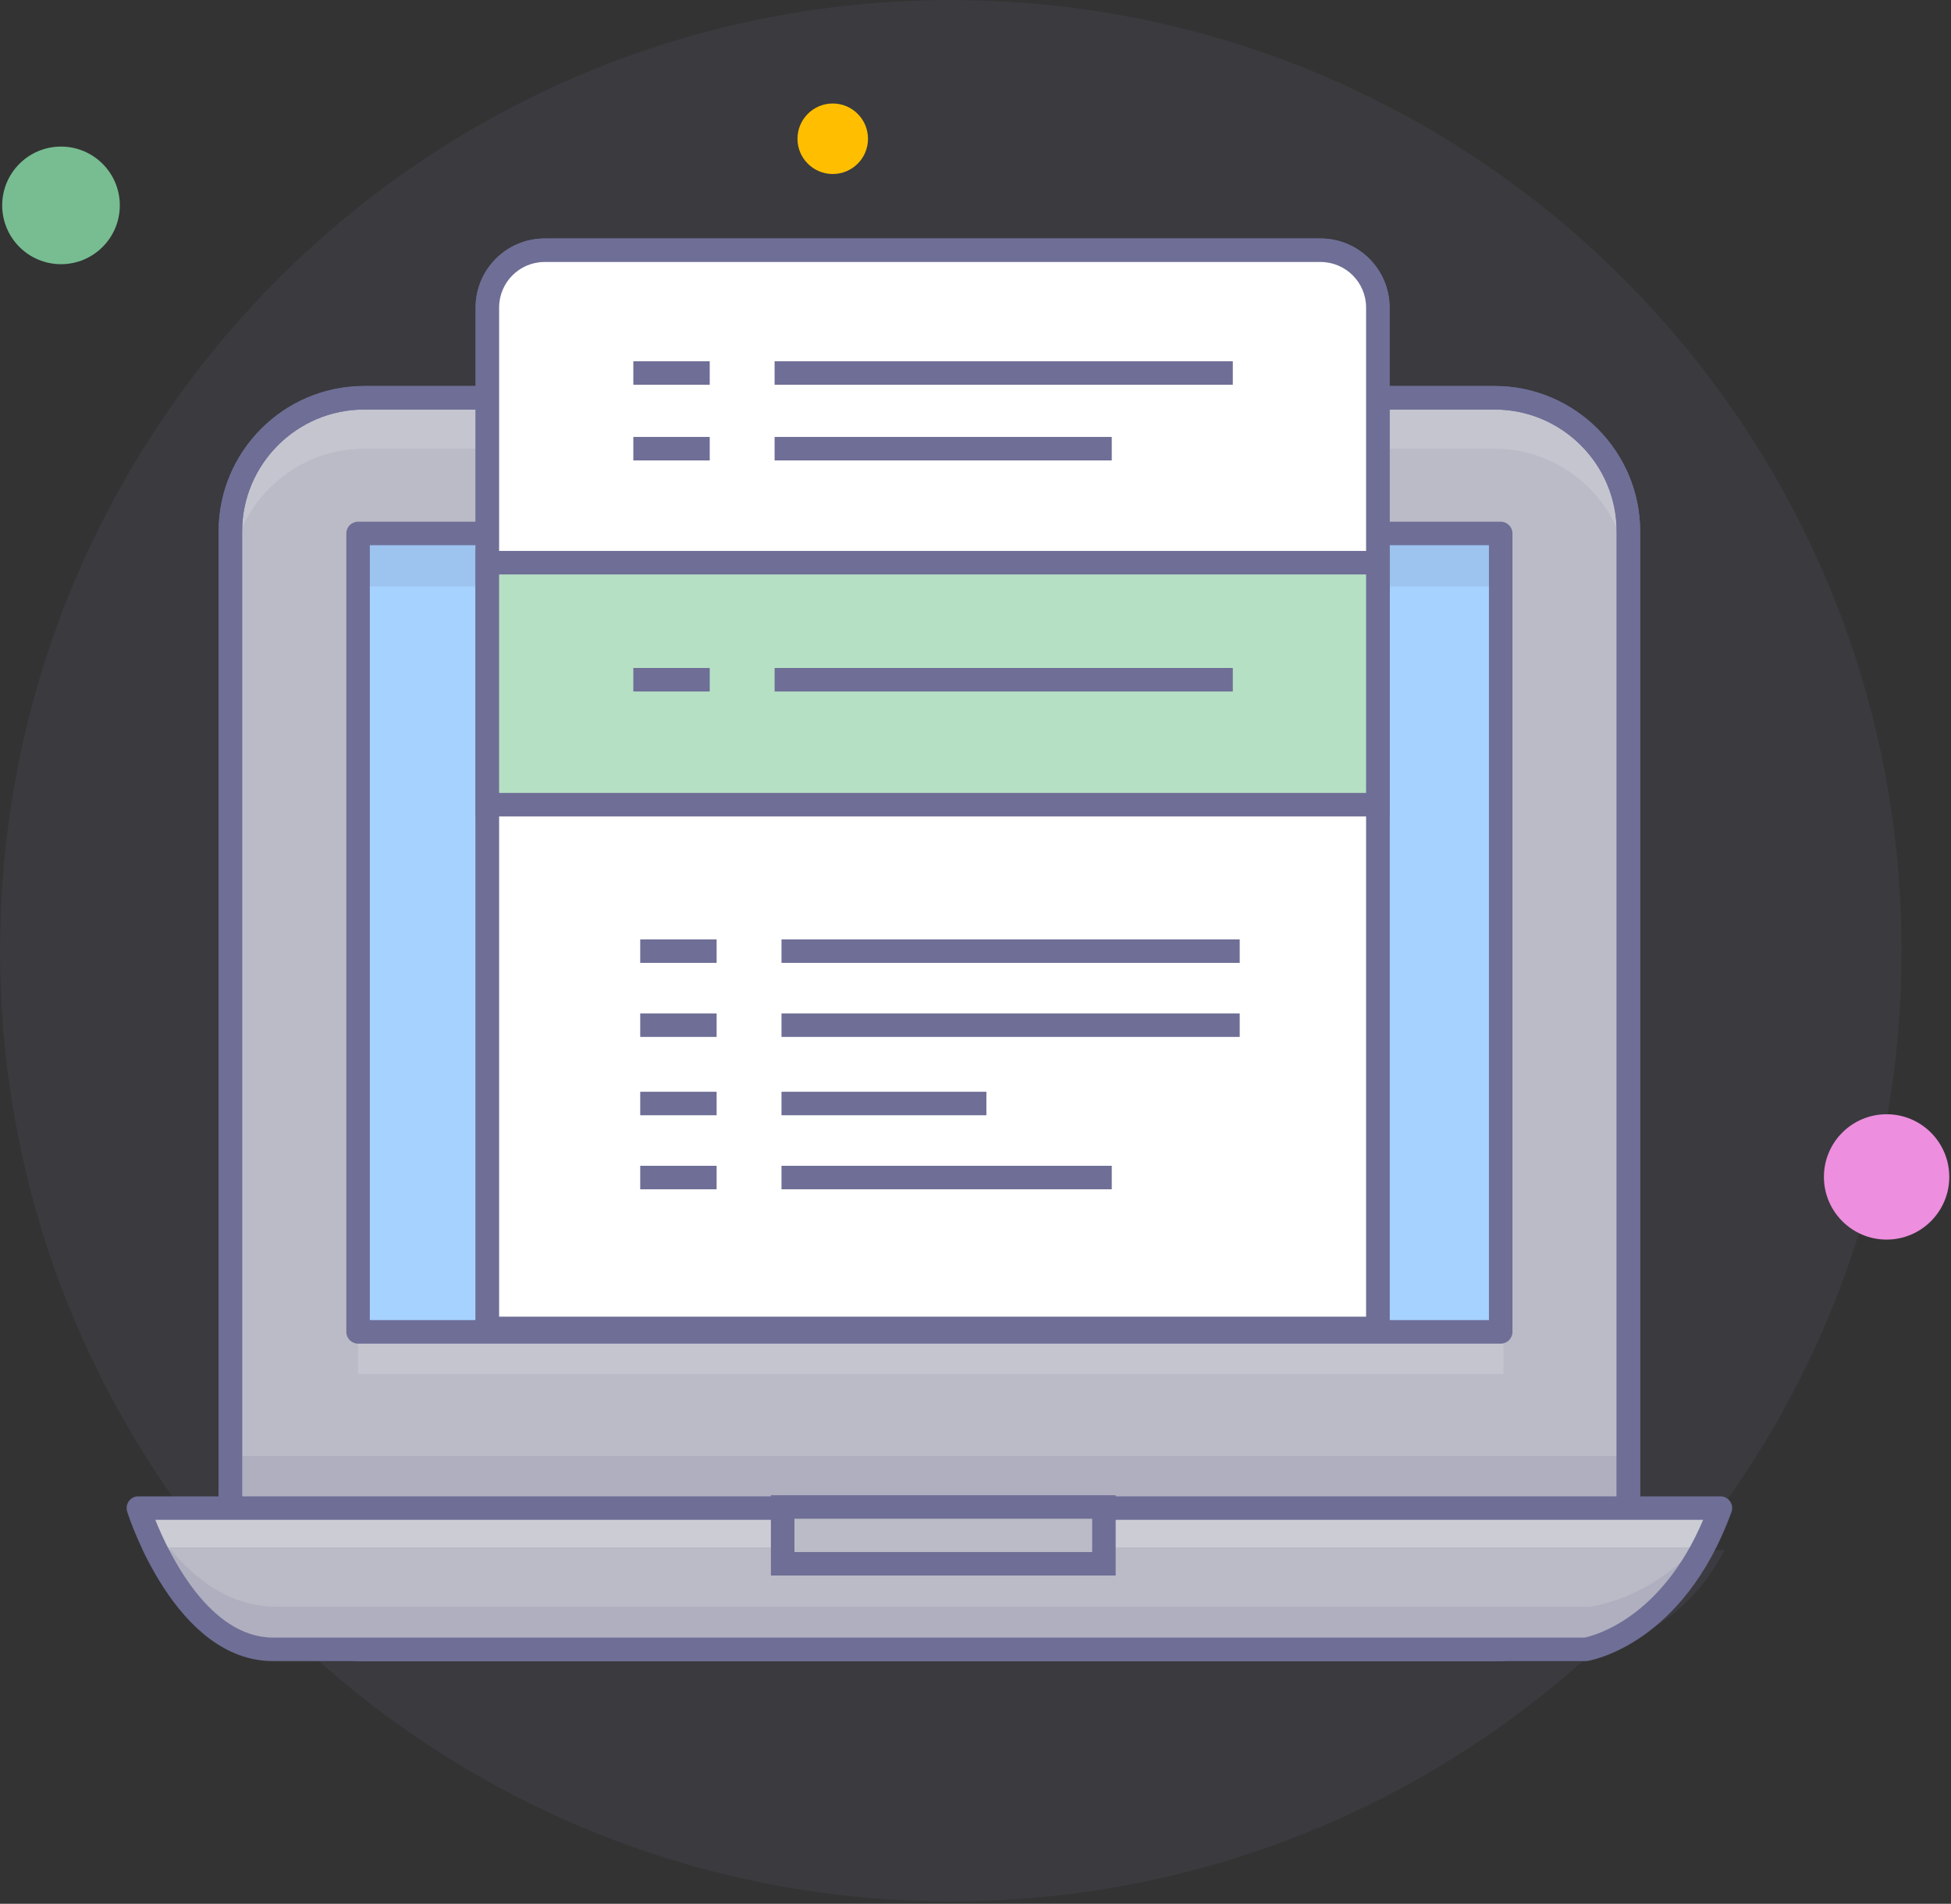 <?xml version="1.0" standalone="no"?><!DOCTYPE svg PUBLIC "-//W3C//DTD SVG 1.1//EN" "http://www.w3.org/Graphics/SVG/1.1/DTD/svg11.dtd"><svg height="243" node-id="1" sillyvg="true" template-height="243" template-width="249" version="1.1" viewBox="0 0 249 243" width="249" xmlns="http://www.w3.org/2000/svg" xmlns:xlink="http://www.w3.org/1999/xlink"><rect x="0" y="0" width="249" height="243" fill="#333333" stroke="none"/><defs node-id="64"></defs><g node-id="208"><path d="M 242.70 121.35 C 242.70 188.37 188.37 242.70 121.35 242.70 C 54.33 242.70 0.00 188.37 0.00 121.35 C -0.00 54.33 54.33 0.00 121.35 0.00 C 188.37 -0.00 242.70 54.33 242.70 121.35 Z" fill="#6e6e96" fill-opacity="0.12" fill-rule="nonzero" group-id="1" node-id="68" stroke="none" target-height="242.698" target-width="242.698" target-x="0" target-y="0"></path></g><g node-id="209"><path d="M 207.83 193.45 C 207.83 202.84 200.14 210.52 190.75 210.52 L 46.48 210.52 C 37.09 210.52 29.40 202.84 29.40 193.45 L 29.40 67.84 C 29.40 58.45 37.09 50.77 46.48 50.77 L 190.75 50.77 C 200.15 50.77 207.83 58.45 207.83 67.84 L 207.83 193.45 Z" fill="#bbbbc7" fill-rule="nonzero" group-id="2" node-id="73" stroke="none" target-height="159.75" target-width="178.427" target-x="29.401" target-y="50.77"></path><path d="M 207.83 193.45 C 207.83 202.84 200.14 210.52 190.75 210.52 L 46.48 210.52 C 37.09 210.52 29.40 202.84 29.40 193.45 L 29.40 67.84 C 29.40 58.45 37.09 50.77 46.48 50.77 L 190.75 50.77 C 200.15 50.77 207.83 58.45 207.83 67.84 L 207.83 193.45 Z" fill="#bbbbc7" fill-rule="nonzero" group-id="2" node-id="75" stroke="none" target-height="159.75" target-width="178.427" target-x="29.401" target-y="50.77"></path></g><g node-id="210"><path d="M 190.75 50.77 L 46.48 50.77 C 37.09 50.77 29.40 58.45 29.40 67.84 L 29.40 74.34 C 29.40 64.95 37.09 57.27 46.48 57.27 L 190.75 57.27 C 200.15 57.27 207.83 64.95 207.83 74.34 L 207.83 67.84 C 207.83 58.45 200.15 50.77 190.75 50.77 Z" fill="#ffffff" fill-opacity="0.15" fill-rule="nonzero" group-id="3" node-id="80" stroke="none" target-height="23.574" target-width="178.427" target-x="29.401" target-y="50.769"></path></g><g node-id="211"><path d="M 190.75 212.02 L 46.48 212.02 C 36.23 212.02 27.90 203.69 27.90 193.45 L 27.90 67.84 C 27.90 57.60 36.23 49.27 46.48 49.27 L 190.75 49.27 C 201.00 49.27 209.33 57.60 209.33 67.84 L 209.33 193.45 C 209.33 203.69 201.00 212.02 190.75 212.02 Z M 46.48 52.27 C 37.89 52.27 30.90 59.26 30.90 67.84 L 30.90 193.45 C 30.90 202.03 37.89 209.02 46.48 209.02 L 190.75 209.02 C 199.34 209.02 206.33 202.03 206.33 193.45 L 206.33 67.84 C 206.33 59.26 199.34 52.27 190.75 52.27 L 46.48 52.27 Z" fill="#6e6e96" fill-rule="nonzero" group-id="4" node-id="85" stroke="none" target-height="162.751" target-width="181.427" target-x="27.901" target-y="49.27"></path><path d="M 190.75 212.02 L 46.48 212.02 C 36.23 212.02 27.90 203.69 27.90 193.45 L 27.90 67.84 C 27.90 57.60 36.23 49.27 46.48 49.27 L 190.75 49.27 C 201.00 49.27 209.33 57.60 209.33 67.84 L 209.33 193.45 C 209.33 203.69 201.00 212.02 190.75 212.02 Z M 46.48 52.27 C 37.89 52.27 30.90 59.26 30.90 67.84 L 30.90 193.45 C 30.90 202.03 37.89 209.02 46.48 209.02 L 190.75 209.02 C 199.34 209.02 206.33 202.03 206.33 193.45 L 206.33 67.84 C 206.33 59.26 199.34 52.27 190.75 52.27 L 46.48 52.27 Z" fill="#6e6e96" fill-rule="nonzero" group-id="4" node-id="87" stroke="none" target-height="162.751" target-width="181.427" target-x="27.901" target-y="49.27"></path></g><g node-id="212"><path d="M 45.70 159.85 L 191.89 159.85 L 191.89 175.35 L 45.70 175.35 Z" fill="#ffffff" fill-opacity="0.15" fill-rule="nonzero" group-id="5" node-id="92" stroke="none" target-height="15.5" target-width="146.194" target-x="45.698" target-y="159.849"></path></g><path d="M 219.57 192.49 L 17.66 192.49 C 17.66 192.49 23.36 210.52 34.86 210.52 C 46.36 210.52 202.37 210.52 202.37 210.52 C 202.37 210.52 213.67 208.71 219.57 192.49 Z" fill="#bbbbc7" fill-rule="nonzero" node-id="95" stroke="none" target-height="18.035" target-width="201.907" target-x="17.661" target-y="192.485"></path><path d="M 45.70 68.09 L 191.53 68.09 L 191.53 170.00 L 45.70 170.00 Z" fill="#a6d2ff" fill-rule="nonzero" node-id="97" stroke="none" target-height="101.909" target-width="145.834" target-x="45.698" target-y="68.091"></path><path d="M 191.53 171.50 L 45.70 171.50 C 44.87 171.50 44.20 170.83 44.20 170.00 L 44.20 68.09 C 44.20 67.26 44.87 66.59 45.70 66.59 L 191.53 66.59 C 192.36 66.59 193.03 67.26 193.03 68.09 L 193.03 170.00 C 193.03 170.83 192.36 171.50 191.53 171.50 Z M 47.20 168.50 L 190.03 168.50 L 190.03 69.59 L 47.20 69.59 L 47.20 168.50 Z" fill="#6e6e96" fill-rule="nonzero" node-id="99" stroke="none" target-height="104.909" target-width="148.834" target-x="44.198" target-y="66.591"></path><path d="M 45.70 68.09 L 191.53 68.09 L 191.53 74.85 L 45.70 74.85 Z" fill="#6e6e96" fill-opacity="0.15" fill-rule="nonzero" group-id="6" node-id="103" stroke="none" target-height="6.758" target-width="145.834" target-x="45.698" target-y="68.091"></path><path d="M 62.20 169.56 L 62.20 39.25 C 62.20 35.23 65.48 31.94 69.50 31.94 L 168.54 31.94 C 172.56 31.94 175.85 35.23 175.85 39.25 L 175.85 169.56" fill="#ffffff" fill-rule="nonzero" group-id="7,20" node-id="110" stroke="none" target-height="137.624" target-width="113.659" target-x="62.195" target-y="31.941"></path><path d="M 177.35 169.56 L 174.35 169.56 L 174.35 39.25 C 174.35 36.05 171.75 33.44 168.54 33.44 L 69.50 33.44 C 66.30 33.44 63.70 36.05 63.70 39.25 L 63.70 169.56 L 60.70 169.56 L 60.70 39.25 C 60.70 34.39 64.65 30.44 69.50 30.44 L 168.54 30.44 C 173.40 30.44 177.35 34.39 177.35 39.25 L 177.35 169.56 Z" fill="#6e6e96" fill-rule="nonzero" group-id="7,20" node-id="112" stroke="none" target-height="139.124" target-width="116.659" target-x="60.695" target-y="30.441"></path><path d="M 62.20 169.56 L 62.20 39.25 C 62.20 35.23 65.48 31.94 69.50 31.94 L 168.54 31.94 C 172.56 31.94 175.85 35.23 175.85 39.25 L 175.85 169.56 L 62.20 169.56 Z" fill="#ffffff" fill-rule="nonzero" group-id="7,21" node-id="117" stroke="none" target-height="137.624" target-width="113.659" target-x="62.195" target-y="31.941"></path><path d="M 177.35 171.06 L 60.70 171.06 L 60.70 39.25 C 60.70 34.39 64.65 30.44 69.50 30.44 L 168.54 30.44 C 173.40 30.44 177.35 34.39 177.35 39.25 L 177.35 171.06 Z M 63.70 168.06 L 174.35 168.06 L 174.35 39.25 C 174.35 36.05 171.75 33.44 168.54 33.44 L 69.50 33.44 C 66.30 33.44 63.70 36.05 63.70 39.25 L 63.70 168.06 Z" fill="#6e6e96" fill-rule="nonzero" group-id="7,21" node-id="119" stroke="none" target-height="140.624" target-width="116.659" target-x="60.695" target-y="30.441"></path><path d="M 62.20 71.82 L 175.85 71.82 L 175.85 102.71 L 62.20 102.71 Z" fill="#b6e0c4" fill-rule="nonzero" group-id="8" node-id="125" stroke="none" target-height="30.892" target-width="113.657" target-x="62.195" target-y="71.819"></path><path d="M 177.35 104.21 L 60.70 104.21 L 60.70 70.32 L 177.35 70.32 L 177.35 104.21 Z M 63.70 101.21 L 174.35 101.21 L 174.35 73.32 L 63.70 73.32 L 63.70 101.21 Z" fill="#6e6e96" fill-rule="nonzero" group-id="8" node-id="127" stroke="none" target-height="33.892" target-width="116.657" target-x="60.695" target-y="70.319"></path><path d="M 98.86 46.11 L 157.34 46.11 L 157.34 49.11 L 98.86 49.11 Z" fill="#6e6e96" fill-rule="nonzero" group-id="9" node-id="132" stroke="none" target-height="3" target-width="58.473" target-x="98.864" target-y="46.113"></path><path d="M 80.83 46.11 L 90.58 46.11 L 90.58 49.11 L 80.83 49.11 Z" fill="#6e6e96" fill-rule="nonzero" group-id="9" node-id="134" stroke="none" target-height="3" target-width="9.746" target-x="80.833" target-y="46.113"></path><path d="M 98.86 85.26 L 157.34 85.26 L 157.34 88.26 L 98.86 88.26 Z" fill="#6e6e96" fill-rule="nonzero" group-id="10" node-id="139" stroke="none" target-height="3" target-width="58.473" target-x="98.864" target-y="85.261"></path><path d="M 80.83 85.26 L 90.58 85.26 L 90.58 88.26 L 80.83 88.26 Z" fill="#6e6e96" fill-rule="nonzero" group-id="10" node-id="141" stroke="none" target-height="3" target-width="9.746" target-x="80.833" target-y="85.261"></path><path d="M 99.74 119.90 L 158.22 119.90 L 158.22 122.90 L 99.74 122.90 Z" fill="#6e6e96" fill-rule="nonzero" group-id="11" node-id="146" stroke="none" target-height="3" target-width="58.473" target-x="99.742" target-y="119.9"></path><path d="M 81.71 119.90 L 91.46 119.90 L 91.46 122.90 L 81.71 122.90 Z" fill="#6e6e96" fill-rule="nonzero" group-id="11" node-id="148" stroke="none" target-height="3" target-width="9.746" target-x="81.712" target-y="119.9"></path><path d="M 99.74 129.35 L 158.22 129.35 L 158.22 132.35 L 99.74 132.35 Z" fill="#6e6e96" fill-rule="nonzero" group-id="12" node-id="153" stroke="none" target-height="3" target-width="58.473" target-x="99.742" target-y="129.349"></path><path d="M 81.71 129.35 L 91.46 129.35 L 91.46 132.35 L 81.71 132.35 Z" fill="#6e6e96" fill-rule="nonzero" group-id="12" node-id="155" stroke="none" target-height="3" target-width="9.746" target-x="81.712" target-y="129.349"></path><path d="M 15.29 26.21 C 15.29 30.36 11.93 33.72 7.79 33.72 C 3.64 33.72 0.28 30.36 0.28 26.21 C 0.28 22.07 3.64 18.71 7.79 18.71 C 11.93 18.71 15.29 22.07 15.29 26.21 Z" fill="#77bd91" fill-rule="nonzero" node-id="158" stroke="none" target-height="15" target-width="15" target-x="0.285" target-y="18.715"></path><path d="M 20.57 197.51 L 216.89 197.51 L 219.05 192.83 L 18.16 191.81 Z" fill="#ffffff" fill-opacity="0.25" fill-rule="nonzero" group-id="13" node-id="162" stroke="none" target-height="5.697" target-width="200.891" target-x="18.161" target-y="191.813"></path><path d="M 248.78 150.22 C 248.78 154.63 245.20 158.22 240.78 158.22 C 236.37 158.22 232.78 154.63 232.78 150.22 C 232.78 145.80 236.37 142.22 240.78 142.22 C 245.20 142.22 248.78 145.80 248.78 150.22 Z" fill="#ed8ede" fill-rule="nonzero" node-id="165" stroke="none" target-height="16" target-width="16" target-x="232.785" target-y="142.215"></path><path d="M 110.78 17.71 C 110.78 20.20 108.77 22.21 106.28 22.21 C 103.80 22.21 101.78 20.20 101.78 17.71 C 101.78 15.23 103.80 13.21 106.28 13.21 C 108.77 13.21 110.78 15.23 110.78 17.71 Z" fill="#ffbf00" fill-rule="nonzero" node-id="167" stroke="none" target-height="9" target-width="9" target-x="101.785" target-y="13.215"></path><path d="M 202.37 212.02 L 34.86 212.02 C 22.40 212.02 16.48 193.72 16.23 192.94 C 16.09 192.48 16.17 191.99 16.45 191.60 C 16.73 191.21 17.18 190.99 17.66 190.99 L 219.57 190.99 C 220.06 190.99 220.52 191.22 220.80 191.63 C 221.08 192.03 221.15 192.54 220.98 193.00 C 214.85 209.85 203.11 211.92 202.61 212.00 C 202.53 212.01 202.45 212.02 202.37 212.02 Z M 19.82 193.99 C 21.61 198.45 26.73 209.02 34.86 209.02 L 202.23 209.02 C 203.35 208.79 212.00 206.66 217.37 193.99 L 19.82 193.99 Z" fill="#6e6e96" fill-rule="nonzero" node-id="169" stroke="none" target-height="21.035" target-width="205.059" target-x="16.087" target-y="190.986"></path><path d="M 202.87 205.08 C 202.87 205.08 46.86 205.08 35.36 205.08 C 29.18 205.08 24.67 201.31 21.83 197.84 L 18.16 197.84 C 18.16 197.84 23.86 210.85 35.36 210.85 C 46.86 210.85 202.87 210.85 202.87 210.85 C 202.87 210.85 214.17 209.54 220.07 197.84 L 216.08 197.84 C 210.15 204.23 202.87 205.08 202.87 205.08 Z" fill="#6e6e96" fill-opacity="0.15" fill-rule="nonzero" group-id="14" node-id="173" stroke="none" target-height="13.011" target-width="201.907" target-x="18.161" target-y="197.838"></path><path d="M 29.40 185.85 L 207.83 185.85 L 207.83 192.49 L 29.40 192.49 Z" fill="#6e6e96" fill-opacity="0.15" fill-rule="nonzero" group-id="15" node-id="178" stroke="none" target-height="6.637" target-width="178.427" target-x="29.401" target-y="185.849"></path><path d="M 99.74 139.35 L 125.89 139.35 L 125.89 142.35 L 99.74 142.35 Z" fill="#6e6e96" fill-rule="nonzero" group-id="16" node-id="183" stroke="none" target-height="3" target-width="26.15" target-x="99.742" target-y="139.349"></path><path d="M 81.71 139.35 L 91.46 139.35 L 91.46 142.35 L 81.71 142.35 Z" fill="#6e6e96" fill-rule="nonzero" group-id="16" node-id="185" stroke="none" target-height="3" target-width="9.746" target-x="81.712" target-y="139.349"></path><path d="M 99.74 148.80 L 141.89 148.80 L 141.89 151.80 L 99.74 151.80 Z" fill="#6e6e96" fill-rule="nonzero" group-id="17" node-id="190" stroke="none" target-height="3" target-width="42.15" target-x="99.742" target-y="148.797"></path><path d="M 81.71 148.80 L 91.46 148.80 L 91.46 151.80 L 81.71 151.80 Z" fill="#6e6e96" fill-rule="nonzero" group-id="17" node-id="192" stroke="none" target-height="3" target-width="9.746" target-x="81.712" target-y="148.797"></path><path d="M 98.86 55.77 L 141.89 55.77 L 141.89 58.77 L 98.86 58.77 Z" fill="#6e6e96" fill-rule="nonzero" group-id="18" node-id="197" stroke="none" target-height="3" target-width="43.028" target-x="98.864" target-y="55.769"></path><path d="M 80.83 55.77 L 90.58 55.77 L 90.58 58.77 L 80.83 58.77 Z" fill="#6e6e96" fill-rule="nonzero" group-id="18" node-id="199" stroke="none" target-height="3" target-width="9.746" target-x="80.833" target-y="55.769"></path><path d="M 99.89 192.35 L 140.89 192.35 L 140.89 199.60 L 99.89 199.60 Z" fill="#bbbbc7" fill-rule="nonzero" group-id="19" node-id="204" stroke="none" target-height="7.25" target-width="41" target-x="99.893" target-y="192.349"></path><path d="M 142.39 201.10 L 98.39 201.10 L 98.39 190.85 L 142.39 190.85 L 142.39 201.10 Z M 101.39 198.10 L 139.39 198.10 L 139.39 193.85 L 101.39 193.85 L 101.39 198.10 Z" fill="#6e6e96" fill-rule="nonzero" group-id="19" node-id="206" stroke="none" target-height="10.25" target-width="44" target-x="98.393" target-y="190.849"></path></svg>